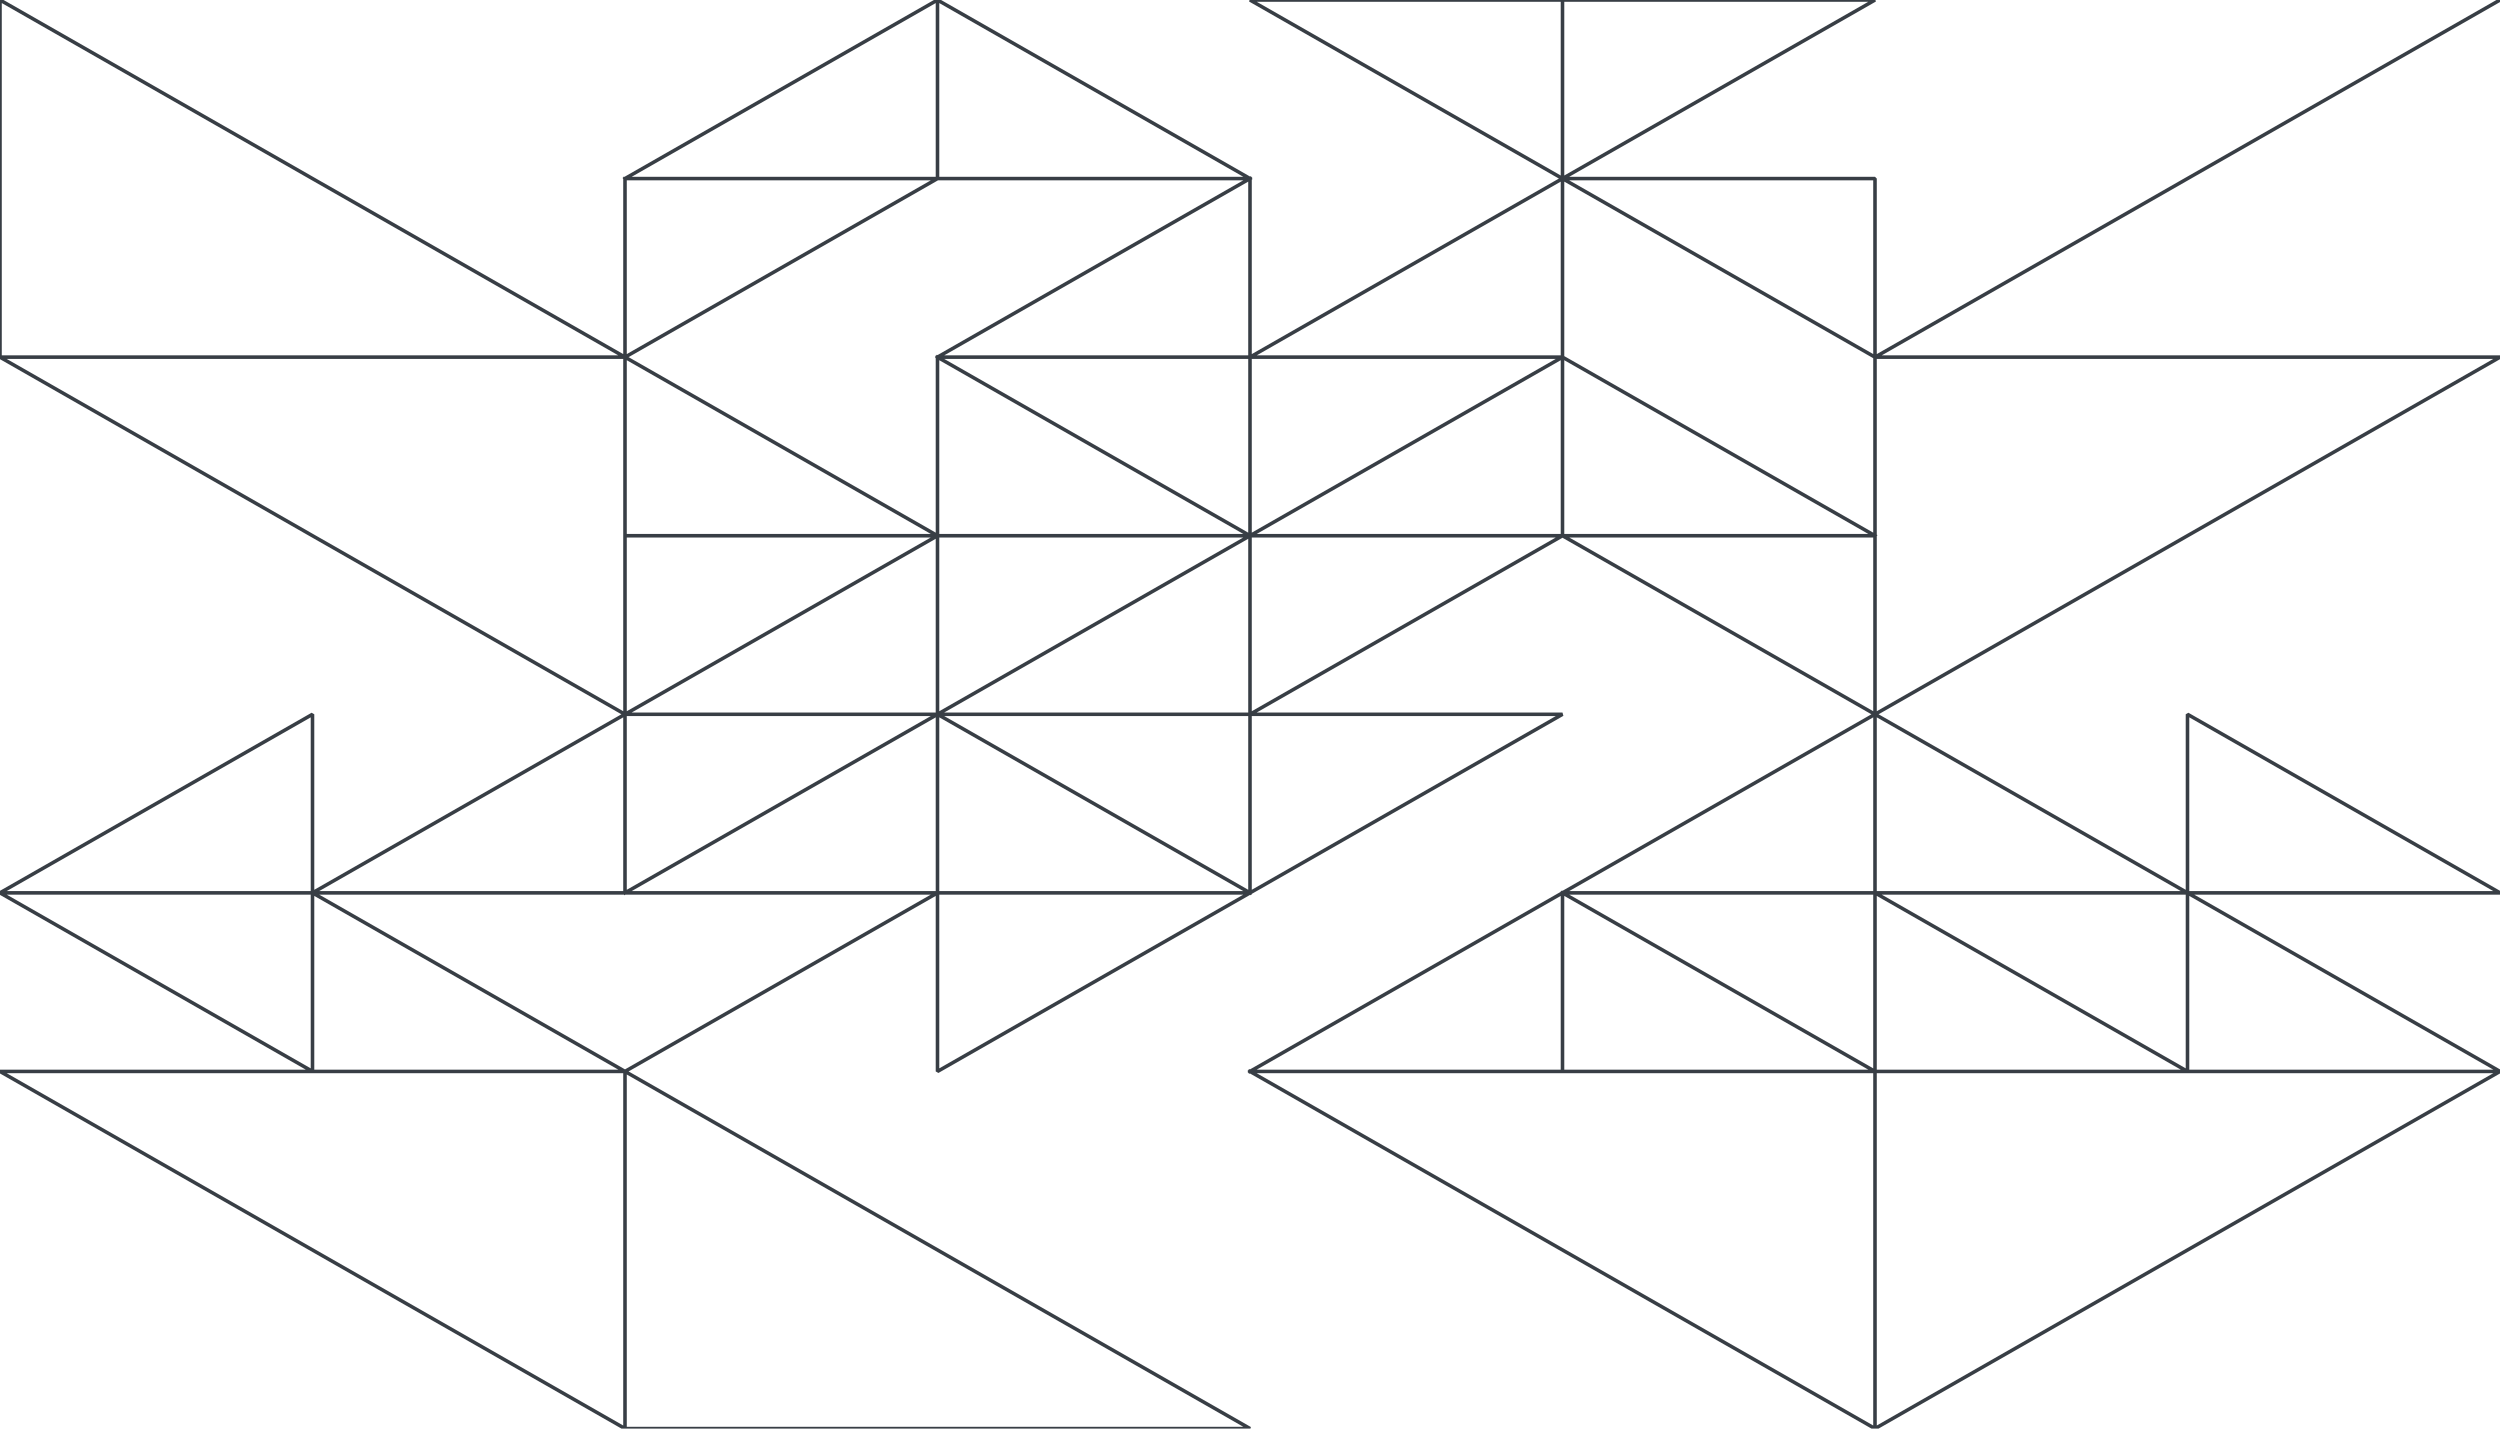 <svg viewBox="0 0 1400 800" fill="none" xmlns="http://www.w3.org/2000/svg" stroke-linecap="square">
<path d="M0 200V0L350 200M0 200H350M0 200L350 400M350 200V100M350 200L525 100M350 200L525 300M350 200V300M350 100H525M350 100L525 0M525 100V0M525 100H700M525 0L700 100M700 100L525 200M700 100V200M525 200L700 300M525 200H700M525 200V300M700 300V200M700 300L525 400M700 300H525M700 300L875 200M700 300H875M700 300V500M700 200L875 100M700 200H875M700 500L525 600V500M700 500H525M700 500L525 400M700 500L875 400H700M525 500V400M525 500H350M525 500L350 600M700 400H525M700 400L875 300M525 400V300M525 400H350M525 400L350 500M525 300H350M525 300L350 400M350 400V300M350 400V500M350 400L175 500M350 500H175M175 500V400L0 500M175 500H0M175 500V600L0 500M175 500L350 600M350 600H0L350 800M350 600V800M350 600L700 800H350M875 100L700 0H875M875 100L1050 0H875M875 100V0M875 100H1050V200M875 100L1050 200M875 100V200M1050 200L1400 0M1050 200H1400L1050 400M1050 200V300M1050 400V300M1050 400L875 300M1050 400V500M1050 400L875 500M1050 400L1225 500M1050 300L875 200M1050 300H875M875 200V300M700 600L875 500M700 600H875M700 600L1050 800M1050 600V500M1050 600L875 500M1050 600H875M1050 600V800M1050 600H1400M1050 500H875M1050 500L1225 600V500M1050 500H1225M875 500V600M1050 800L1400 600M1400 600L1225 500M1225 500V400L1400 500H1225Z" stroke="#383E45" stroke-width="2" stroke-linejoin="bevel"/>
</svg>
